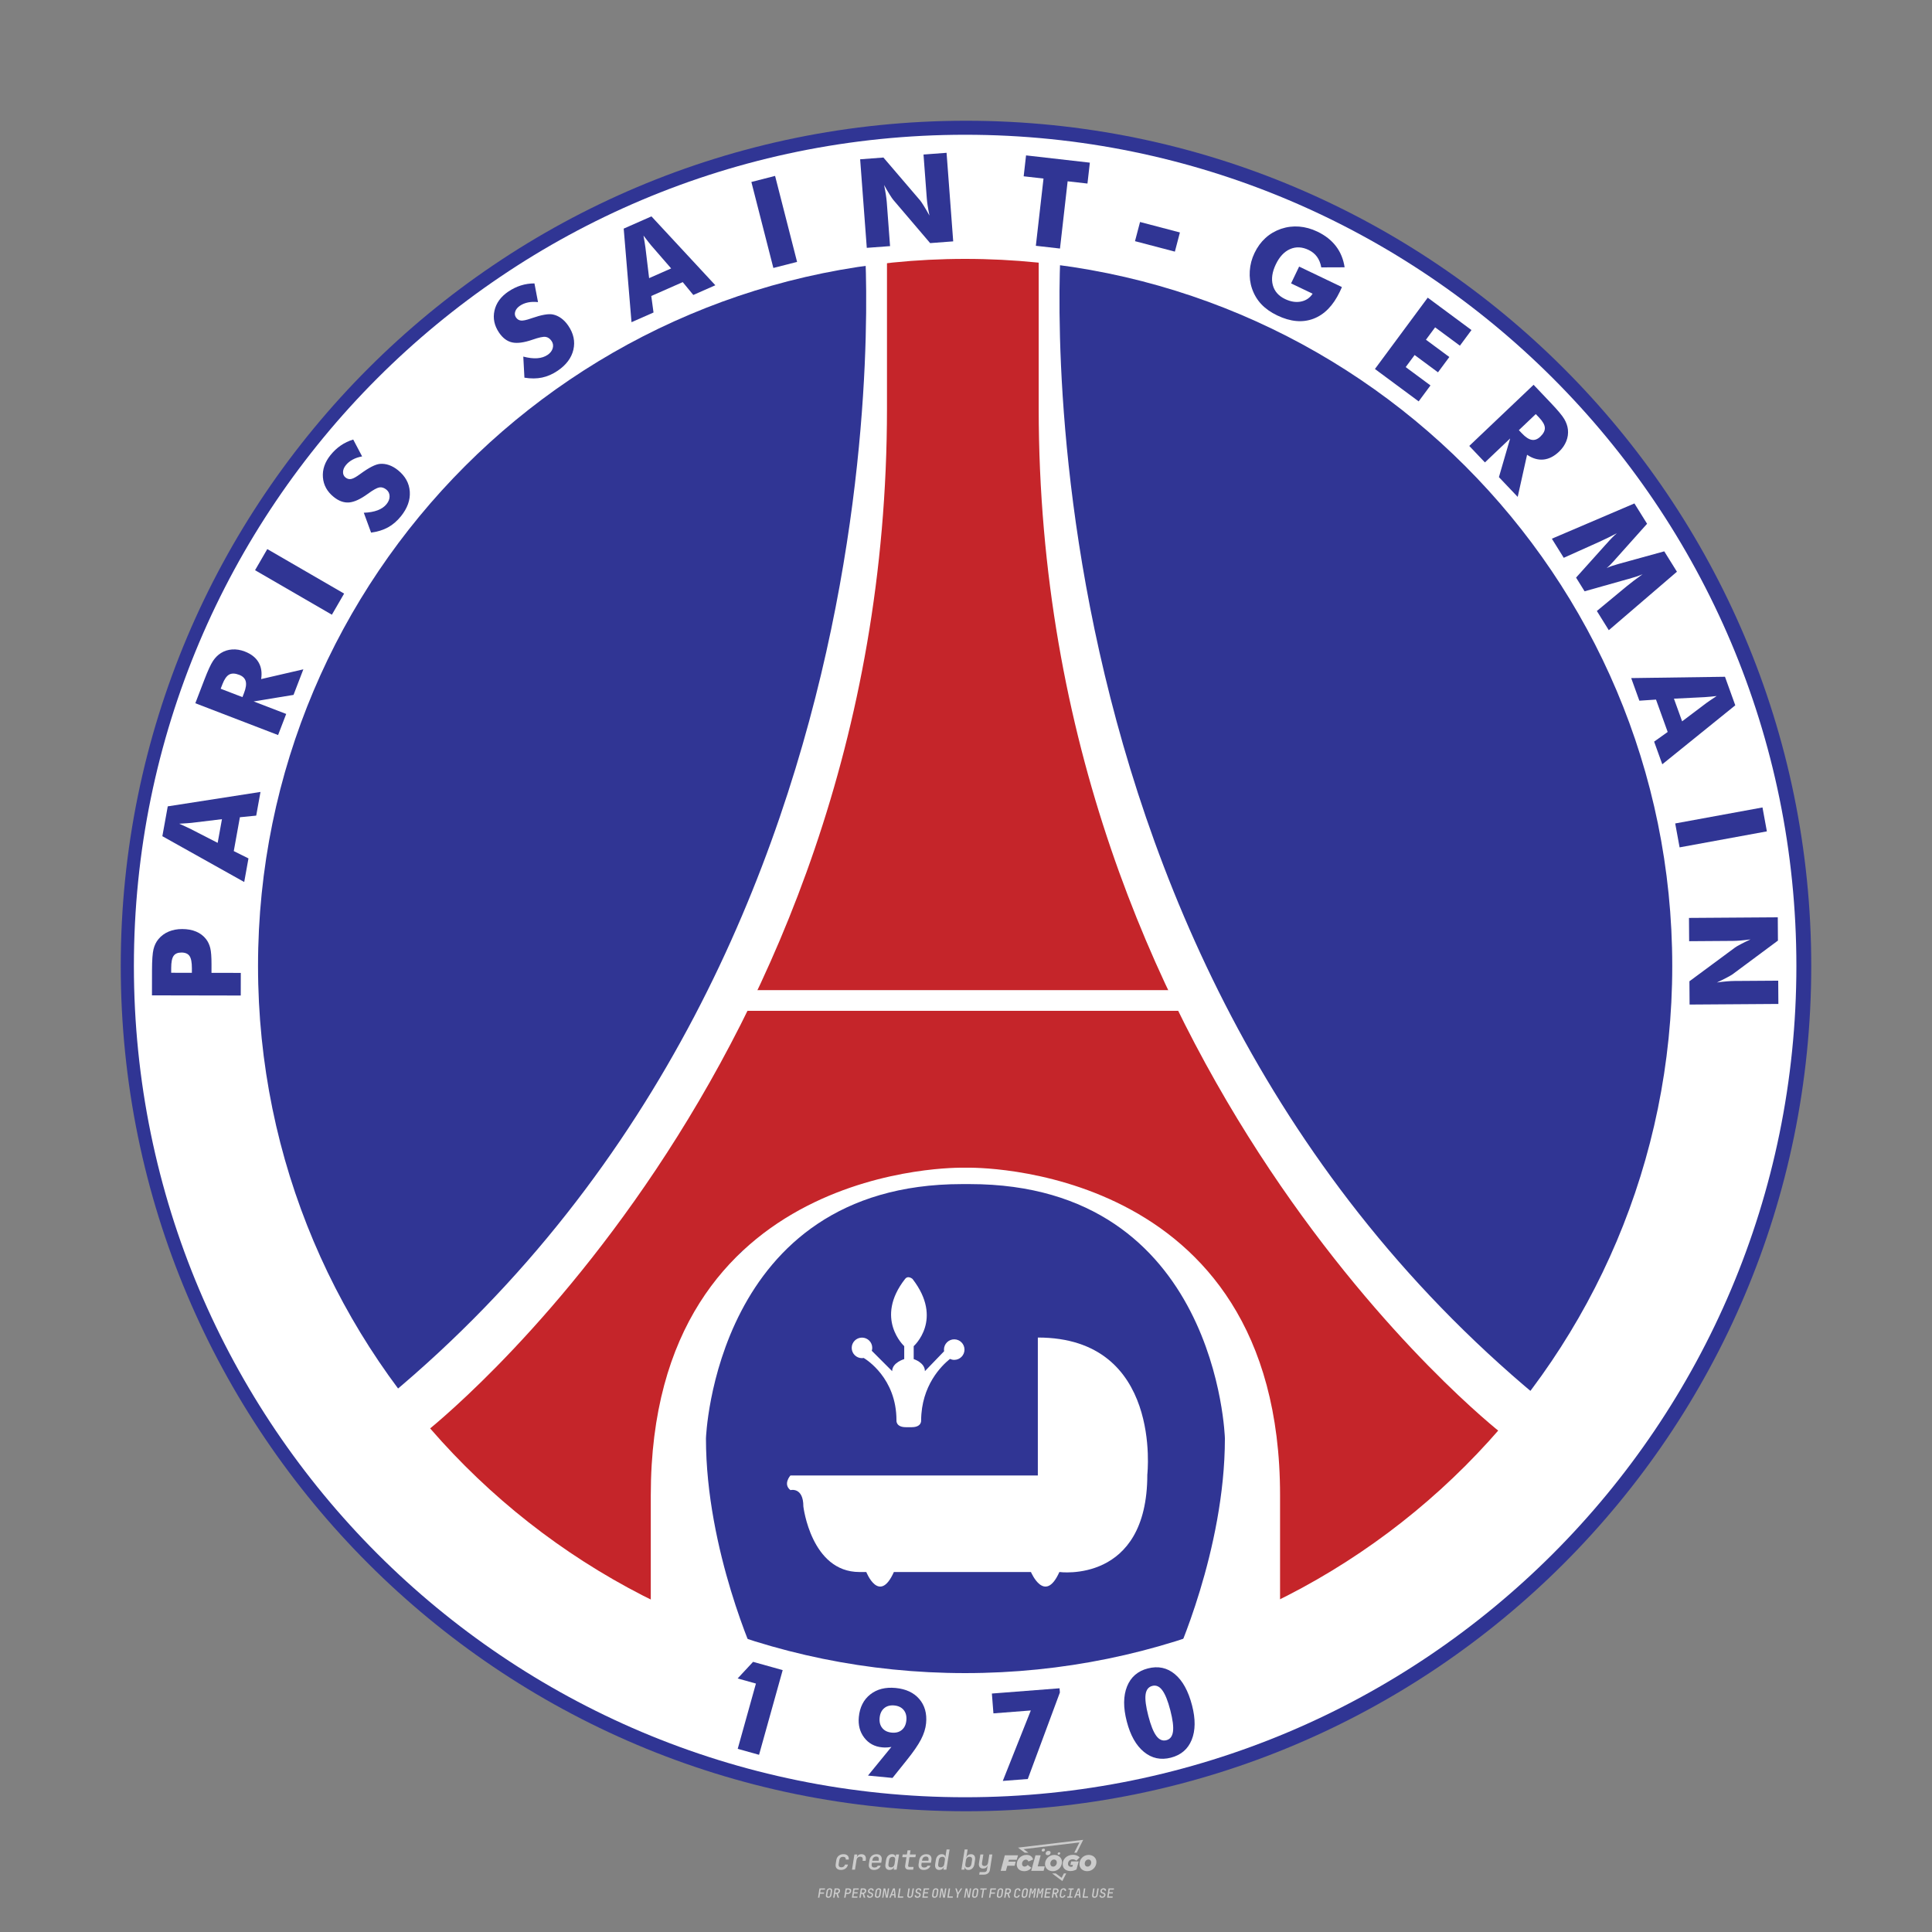 <?xml version="1.0" encoding="UTF-8"?>
<svg data-name="图层_1" xmlns="http://www.w3.org/2000/svg" version="1.1" viewBox="0 0 800 800">
  <rect x="0" y="0" width="800" height="800" fill="#808080" stroke="none"/>
  <!-- Created by @FCLOGO 2025-1-9 GMT+8 10:42:11 . https://fclogo.top/ -->
<!-- FOR PERSONAL USE ONLY NOT FOR COMMERCIAL USE -->
  <path d="M348.219,774.301c-.786,0-1.375-.217-1.768-.652-.393-.435-.528-1.03-.406-1.786l.252-1.648c.122-.755.45-1.35.984-1.785.534-.435,1.194-.652,1.98-.652.755,0,1.329.199,1.722.595.393.397.551.938.475,1.625h-1.236c.03-.359-.055-.637-.257-.836-.202-.198-.498-.297-.887-.297-.42,0-.763.117-1.03.349-.267.233-.435.563-.503.99l-.263,1.659c-.069.435-.006.769.189,1.002.195.233.502.349.921.349.389,0,.715-.099.979-.297.263-.198.436-.48.521-.847h1.236c-.137.687-.467,1.231-.99,1.631-.523.401-1.162.6-1.917.6ZM352.797,774.187l.996-6.294h1.19l-.195,1.19c.336-.87.973-1.304,1.911-1.304.671,0,1.169.208,1.493.624.324.416.429.986.315,1.71l-.069.423h-1.27l.057-.32c.069-.45.011-.795-.171-1.036-.183-.24-.477-.361-.881-.361-.405,0-.74.122-1.007.366-.267.245-.435.588-.503,1.03l-.63,3.971h-1.236ZM361.906,774.301c-.77,0-1.346-.223-1.728-.669s-.515-1.036-.401-1.768l.252-1.648c.084-.488.257-.915.521-1.282s.601-.651,1.013-.852c.412-.202.873-.304,1.385-.304.77,0,1.349.224,1.734.669.385.446.517,1.036.395,1.768l-.172,1.121h-3.845l-.092.526c-.153.954.217,1.431,1.11,1.431.717,0,1.175-.248,1.373-.744h1.225c-.168.534-.503.96-1.007,1.276-.504.317-1.091.475-1.763.475ZM361.231,770.216l-.046.286,2.655-.012.046-.286c.069-.466.013-.822-.166-1.07-.179-.248-.486-.372-.921-.372-.443,0-.795.126-1.059.378-.263.252-.433.611-.509,1.076ZM368.326,774.301c-.633,0-1.103-.212-1.408-.635s-.397-1.001-.274-1.734l.274-1.774c.115-.733.393-1.312.836-1.74.442-.427.98-.641,1.613-.641.465,0,.83.119,1.093.354.263.236.391.557.383.962h.023l.172-1.202h1.236l-.996,6.294h-1.225l.195-1.201h-.023c-.122.412-.351.734-.687.967s-.74.349-1.213.349ZM368.932,773.226c.389,0,.715-.119.978-.355.263-.236.429-.572.498-1.007l.252-1.648c.069-.427.01-.761-.177-1.002-.187-.24-.475-.36-.864-.36-.397,0-.725.118-.984.354-.26.236-.423.572-.492,1.007l-.252,1.648c-.069.443-.013.78.166,1.013.179.233.471.349.876.349ZM376.348,774.187c-.572,0-.994-.157-1.264-.469-.271-.312-.361-.751-.269-1.316l.538-3.387h-1.739l.171-1.122h1.74l.275-1.716h1.236l-.275,1.716h2.472l-.183,1.122h-2.461l-.538,3.387c-.076.442.099.664.526.664h1.717l-.172,1.121h-1.774ZM382.504,774.301c-.77,0-1.346-.223-1.728-.669s-.515-1.036-.401-1.768l.252-1.648c.084-.488.257-.915.521-1.282s.601-.651,1.013-.852c.412-.202.873-.304,1.385-.304.77,0,1.349.224,1.734.669.385.446.517,1.036.395,1.768l-.172,1.121h-3.845l-.092.526c-.153.954.217,1.431,1.11,1.431.717,0,1.175-.248,1.373-.744h1.225c-.168.534-.503.96-1.007,1.276-.504.317-1.091.475-1.763.475ZM381.829,770.216l-.046.286,2.655-.012.046-.286c.069-.466.013-.822-.166-1.07-.179-.248-.486-.372-.921-.372-.443,0-.795.126-1.059.378-.263.252-.433.611-.509,1.076ZM388.924,774.301c-.633,0-1.101-.212-1.402-.635-.301-.423-.395-1.001-.28-1.734l.274-1.774c.115-.733.393-1.312.836-1.74.442-.427.98-.641,1.613-.641.465,0,.83.119,1.093.354.263.236.391.557.383.962h.023l.206-1.465.298-1.796h1.236l-1.327,8.354h-1.225l.195-1.201h-.023c-.122.412-.351.734-.687.967s-.74.349-1.213.349ZM389.531,773.226c.389,0,.715-.119.978-.355.263-.236.429-.572.498-1.007l.252-1.648c.076-.427.019-.761-.172-1.002-.191-.24-.48-.36-.87-.36-.397,0-.725.118-.984.354-.26.236-.423.572-.492,1.007l-.252,1.648c-.076.443-.023.78.16,1.013s.477.349.881.349ZM401.017,774.301c-.473,0-.839-.116-1.099-.349-.26-.233-.385-.555-.378-.967h-.011l-.195,1.201h-1.224l1.327-8.354h1.236l-.286,1.796-.274,1.465h.046c.122-.412.353-.735.692-.967.34-.232.742-.349,1.208-.349.633,0,1.1.214,1.402.641.301.428.395,1.007.281,1.74l-.275,1.774c-.115.733-.395,1.31-.841,1.734-.446.423-.982.635-1.608.635ZM400.766,773.226c.397,0,.723-.116.979-.349.256-.233.422-.571.498-1.013l.252-1.648c.069-.435.011-.77-.171-1.007-.183-.236-.473-.354-.87-.354-.389,0-.715.12-.979.36s-.429.574-.498,1.002l-.252,1.648c-.069.435-.011.771.172,1.007.183.236.473.355.87.355ZM405.469,776.247l.172-1.064h1.934c.641,0,1.007-.302,1.099-.905l.103-.675.206-1.19h-.035c-.122.42-.347.744-.675.973-.328.229-.729.343-1.201.343-.626,0-1.093-.201-1.402-.601s-.41-.944-.303-1.631l.584-3.605h1.236l-.561,3.479c-.061.412,0,.732.183.961s.465.343.847.343c.389,0,.717-.122.984-.366.267-.244.431-.584.492-1.018l.538-3.399h1.236l-1.007,6.409c-.099.603-.37,1.078-.812,1.425-.443.347-1.0.521-1.671.521h-1.946ZM417.787,770.085h3.221l.537-1.855h-5.466l-1.708,6.442h2.147l.586-2.099h3.026l.439-1.708h-3.026l.244-.781ZM424.229,772.916c-.586,0-1.025-.39-1.025-1.123,0-.878.634-1.757,1.611-1.757.488,0,.878.244,1.025.781l1.952-.83c-.293-1.171-1.269-1.903-2.635-1.903-2.782,0-4.148,2.147-4.148,3.904s1.269,2.83,3.075,2.83c1.367,0,2.342-.586,2.977-1.415l-1.513-1.171c-.39.439-.83.683-1.318.683ZM430.915,768.231h-2.147l-1.757,6.442h5.124l.488-1.855h-2.928l1.22-4.587ZM439.748,771.013c0-1.659-1.318-2.928-3.221-2.928-2.196,0-3.807,1.806-3.807,3.807,0,1.659,1.318,2.928,3.221,2.928,2.196,0,3.807-1.806,3.807-3.807ZM434.917,771.696c0-.83.586-1.708,1.513-1.708.781,0,1.171.537,1.171,1.22,0,.83-.586,1.708-1.513,1.708-.781,0-1.171-.537-1.171-1.22ZM443.213,772.233h1.074l-.195.683c-.146.049-.342.098-.586.098-.683,0-1.269-.39-1.269-1.22,0-1.025.732-1.903,1.952-1.903.586,0,1.123.244,1.513.586l1.367-1.367c-.439-.537-1.513-1.074-2.733-1.074-2.587,0-4.295,1.757-4.295,3.855,0,2.05,1.611,2.879,3.221,2.879.927,0,1.855-.293,2.489-.683l.927-3.319h-3.123l-.342,1.464ZM450.777,768.084c-2.196,0-3.807,1.806-3.807,3.807,0,1.659,1.318,2.928,3.221,2.928,2.196,0,3.807-1.806,3.807-3.807,0-1.659-1.318-2.928-3.221-2.928ZM450.338,772.916c-.781,0-1.171-.537-1.171-1.22,0-.83.586-1.708,1.513-1.708.781,0,1.171.537,1.171,1.22,0,.83-.586,1.708-1.513,1.708ZM437.942,767.499c-.049.293.098.488.439.488s.537-.195.634-.488c.049-.244-.098-.488-.439-.488s-.586.244-.634.488ZM432.135,765.498c-.439,0-.732.244-.781.586s.098.586.537.586.732-.244.781-.586c.098-.342-.098-.586-.537-.586ZM433.013,767.303c-.098.537.146.878.83.878.634,0,1.074-.39,1.171-.878s-.146-.878-.83-.878c-.683,0-1.074.39-1.171.878ZM439.602,777.552l-2.44-1.806h-1.513l4.246,3.172,1.611-3.172h-.976l-.927,1.806ZM425.839,767.157l-2.001-1.464,23.132-2.782-2.147,4.246h1.025l2.684-5.319-26.988,3.221,2.782,2.099h1.513ZM338.719,785.785l.609-3.832h2.32l-.084.519h-1.764l-.184,1.145h1.627l-.084.525h-1.617l-.257,1.643h-.567ZM342.97,785.838c-.357,0-.623-.101-.798-.302-.175-.201-.234-.473-.178-.816l.268-1.701c.056-.343.203-.615.441-.816.238-.201.535-.302.892-.302s.623.1.798.299c.175.199.236.471.184.814l-.268,1.706c-.056.343-.204.615-.444.816-.24.201-.538.302-.895.302ZM343.049,785.334c.193,0,.348-.052.467-.158.119-.105.194-.257.226-.457l.268-1.701c.032-.199.005-.352-.079-.457-.084-.105-.222-.158-.415-.158s-.347.052-.465.158c-.117.105-.192.257-.223.457l-.268,1.701c-.032.2-.005.352.079.457s.22.158.409.158ZM344.996,785.785l.609-3.832h1.202c.238,0,.439.046.604.139.165.093.283.223.357.391s.091.366.052.593c-.038.259-.14.484-.304.675-.165.191-.366.321-.604.391l.535,1.643h-.619l-.478-1.575h-.541l-.247,1.575h-.567ZM345.888,783.707h.635c.189,0,.349-.056.48-.168.131-.112.211-.262.239-.451.032-.193,0-.345-.094-.459-.095-.114-.236-.171-.425-.171h-.635l-.2,1.249ZM349.545,785.785l.609-3.832h1.254c.371,0,.651.105.84.315.189.21.255.49.199.84-.038.234-.122.438-.249.611s-.29.307-.488.402c-.198.095-.419.142-.664.142h-.693l-.241,1.522h-.567ZM350.432,783.754h.693c.192,0,.357-.059.493-.176.136-.117.22-.274.252-.47s-.002-.352-.1-.47-.245-.176-.441-.176h-.688l-.21,1.291ZM352.747,785.785l.609-3.832h2.252l-.079.504h-1.695l-.173,1.087h1.512l-.079.499h-1.512l-.194,1.239h1.69l-.079.504h-2.252ZM355.843,785.785l.609-3.832h1.202c.238,0,.439.046.604.139.165.093.283.223.357.391s.091.366.052.593c-.038.259-.14.484-.304.675-.165.191-.366.321-.604.391l.535,1.643h-.619l-.478-1.575h-.541l-.247,1.575h-.567ZM356.736,783.707h.635c.189,0,.349-.056.48-.168.131-.112.211-.262.239-.451.032-.193,0-.345-.094-.459-.095-.114-.236-.171-.425-.171h-.635l-.2,1.249ZM360.132,785.838c-.385,0-.674-.095-.866-.286-.192-.191-.264-.451-.215-.779h.567c-.028.175.011.312.116.412.105.1.266.149.483.149.203,0,.37-.049.501-.147.131-.098.211-.233.239-.404.021-.15.001-.279-.06-.386-.061-.107-.158-.181-.291-.223l-.457-.136c-.266-.08-.462-.217-.588-.409-.126-.192-.17-.42-.131-.682.035-.21.112-.394.231-.551s.273-.28.462-.367.402-.131.64-.131c.35,0,.616.095.798.286.182.191.248.444.2.759h-.567c.028-.168-.003-.3-.092-.396-.089-.096-.23-.144-.422-.144-.189,0-.343.045-.462.134-.119.089-.189.214-.21.375-.025.151-.007.279.052.386s.158.181.294.223l.467.147c.262.081.456.217.58.409.124.193.165.422.123.688-.035.217-.116.406-.241.567-.126.161-.288.286-.485.375-.198.089-.419.134-.664.134ZM363.265,785.838c-.357,0-.623-.101-.798-.302-.175-.201-.234-.473-.178-.816l.268-1.701c.056-.343.203-.615.441-.816.238-.201.535-.302.892-.302s.623.1.798.299c.175.199.236.471.184.814l-.268,1.706c-.056.343-.204.615-.444.816-.24.201-.538.302-.895.302ZM363.344,785.334c.193,0,.348-.052.467-.158.119-.105.194-.257.226-.457l.268-1.701c.032-.199.005-.352-.079-.457-.084-.105-.222-.158-.415-.158s-.347.052-.465.158c-.117.105-.192.257-.223.457l-.268,1.701c-.032.2-.005.352.079.457s.22.158.409.158ZM365.275,785.785l.609-3.832h.709l.619,3.186c.007-.098.017-.217.029-.357.012-.14.027-.285.045-.435.018-.151.037-.289.058-.415l.315-1.979h.525l-.609,3.832h-.709l-.614-3.186c-.007.095-.017.209-.029.344s-.027.276-.045.423c-.018.147-.037.283-.058.409l-.315,2.01h-.53ZM368.225,785.785l1.585-3.832h.745l.373,3.832h-.562l-.073-.971h-1.087l-.388.971h-.593ZM369.385,784.342h.871l-.089-1.102c-.018-.196-.03-.365-.037-.509-.007-.143-.011-.243-.011-.299-.018.056-.052.156-.102.299s-.115.311-.192.504l-.441,1.107ZM371.721,785.785l.609-3.832h.567l-.525,3.312h1.674l-.079.52h-2.247ZM376.678,785.838c-.367,0-.634-.101-.8-.302-.166-.201-.221-.475-.165-.821l.436-2.761h.567l-.436,2.755c-.032.196-.008.35.071.462.079.112.214.168.407.168.193,0,.347-.056.465-.168.117-.112.192-.266.223-.462l.435-2.755h.567l-.436,2.761c-.056.35-.2.625-.433.824-.233.199-.533.299-.9.299ZM379.844,785.838c-.385,0-.674-.095-.866-.286-.192-.191-.264-.451-.215-.779h.567c-.028.175.011.312.116.412.105.1.266.149.483.149.203,0,.37-.049.501-.147.131-.098.211-.233.239-.404.021-.15.001-.279-.06-.386-.061-.107-.158-.181-.291-.223l-.457-.136c-.266-.08-.462-.217-.588-.409-.126-.192-.17-.42-.131-.682.035-.21.112-.394.231-.551s.273-.28.462-.367.402-.131.64-.131c.35,0,.616.095.798.286.182.191.248.444.2.759h-.567c.028-.168-.003-.3-.092-.396-.089-.096-.23-.144-.422-.144-.189,0-.343.045-.462.134-.119.089-.189.214-.21.375-.025.151-.007.279.052.386s.158.181.294.223l.467.147c.262.081.456.217.58.409.124.193.165.422.123.688-.035.217-.116.406-.241.567-.126.161-.288.286-.485.375-.198.089-.419.134-.664.134ZM381.906,785.785l.609-3.832h2.252l-.079.504h-1.695l-.173,1.087h1.512l-.079.499h-1.512l-.194,1.239h1.69l-.079.504h-2.252ZM386.943,785.838c-.357,0-.623-.101-.798-.302-.175-.201-.234-.473-.178-.816l.268-1.701c.056-.343.203-.615.441-.816.238-.201.535-.302.892-.302s.623.1.798.299c.175.199.236.471.184.814l-.268,1.706c-.056.343-.204.615-.444.816-.24.201-.538.302-.895.302ZM387.021,785.334c.193,0,.348-.052.467-.158.119-.105.194-.257.226-.457l.268-1.701c.032-.199.005-.352-.079-.457-.084-.105-.222-.158-.415-.158s-.347.052-.465.158c-.117.105-.192.257-.223.457l-.268,1.701c-.032.2-.005.352.079.457s.22.158.409.158ZM388.953,785.785l.609-3.832h.709l.619,3.186c.007-.098.017-.217.029-.357.012-.14.027-.285.045-.435.018-.151.037-.289.058-.415l.315-1.979h.525l-.609,3.832h-.709l-.614-3.186c-.007.095-.017.209-.029.344s-.027.276-.045.423c-.018.147-.037.283-.058.409l-.315,2.01h-.53ZM392.249,785.785l.609-3.832h.567l-.525,3.312h1.674l-.079.52h-2.247ZM396.117,785.785l.22-1.412-.751-2.42h.577l.446,1.449c.028.095.05.184.066.268.016.084.025.147.029.189.018-.042.046-.105.087-.189.04-.084.088-.173.144-.268l.898-1.449h.598l-1.528,2.42-.22,1.412h-.567ZM399.217,785.785l.609-3.832h.709l.619,3.186c.007-.098.017-.217.029-.357.012-.14.027-.285.044-.435.018-.151.037-.289.058-.415l.315-1.979h.525l-.609,3.832h-.709l-.614-3.186c-.007.095-.017.209-.029.344s-.027.276-.045.423c-.018.147-.037.283-.058.409l-.315,2.01h-.53ZM403.505,785.838c-.357,0-.623-.101-.798-.302-.175-.201-.234-.473-.178-.816l.268-1.701c.056-.343.203-.615.441-.816.238-.201.535-.302.892-.302.357,0,.623.1.798.299.175.199.236.471.184.814l-.268,1.706c-.056.343-.204.615-.444.816-.239.201-.538.302-.895.302ZM403.584,785.334c.193,0,.348-.052.467-.158.119-.105.194-.257.226-.457l.268-1.701c.032-.199.005-.352-.079-.457-.084-.105-.222-.158-.415-.158-.193,0-.347.052-.465.158-.117.105-.191.257-.223.457l-.268,1.701c-.032.2-.005.352.079.457.084.105.22.158.409.158ZM406.381,785.785l.525-3.312h-1.023l.084-.519h2.619l-.084.519h-1.029l-.525,3.312h-.567ZM409.518,785.785l.609-3.832h2.32l-.084.519h-1.764l-.184,1.145h1.627l-.084.525h-1.617l-.257,1.643h-.567ZM413.769,785.838c-.357,0-.623-.101-.798-.302-.175-.201-.234-.473-.178-.816l.268-1.701c.056-.343.203-.615.441-.816.238-.201.535-.302.892-.302.357,0,.623.1.798.299.175.199.236.471.184.814l-.268,1.706c-.056.343-.204.615-.444.816-.239.201-.538.302-.895.302ZM413.848,785.334c.193,0,.348-.052.467-.158.119-.105.194-.257.226-.457l.268-1.701c.032-.199.005-.352-.079-.457-.084-.105-.222-.158-.415-.158-.193,0-.347.052-.465.158-.117.105-.191.257-.223.457l-.268,1.701c-.032.2-.005.352.079.457.084.105.22.158.409.158ZM415.795,785.785l.609-3.832h1.202c.238,0,.439.046.604.139.164.093.283.223.357.391s.091.366.053.593c-.039.259-.14.484-.304.675-.165.191-.366.321-.604.391l.535,1.643h-.619l-.478-1.575h-.541l-.247,1.575h-.567ZM416.688,783.707h.635c.189,0,.349-.056.48-.168.131-.112.211-.262.239-.451.032-.193,0-.345-.095-.459-.094-.114-.236-.171-.425-.171h-.635l-.199,1.249ZM420.905,785.838c-.36,0-.631-.101-.811-.302-.18-.201-.242-.473-.186-.816l.268-1.701c.056-.346.206-.619.449-.819s.545-.299.906-.299c.357,0,.625.101.806.302.18.201.242.473.186.816h-.567c.031-.199.003-.352-.087-.457-.089-.105-.228-.158-.417-.158-.193,0-.351.052-.475.158-.124.105-.202.255-.234.451l-.268,1.706c-.032.2-.003.352.087.457.089.105.23.158.423.158s.35-.052.472-.158.199-.257.231-.457h.567c-.035.228-.115.425-.239.593s-.281.298-.47.388c-.189.091-.402.136-.64.136ZM424.034,785.838c-.357,0-.623-.101-.798-.302-.175-.201-.234-.473-.178-.816l.268-1.701c.056-.343.203-.615.441-.816.238-.201.535-.302.892-.302.357,0,.623.1.798.299.175.199.236.471.184.814l-.268,1.706c-.056.343-.204.615-.444.816-.239.201-.538.302-.895.302ZM424.112,785.334c.193,0,.348-.052.467-.158.119-.105.194-.257.226-.457l.268-1.701c.032-.199.005-.352-.079-.457-.084-.105-.222-.158-.415-.158-.193,0-.347.052-.465.158-.117.105-.191.257-.223.457l-.268,1.701c-.032.2-.005.352.079.457.084.105.22.158.409.158ZM425.965,785.785l.609-3.832h.687l.184,1.228c.021.119.037.23.047.333.011.103.019.183.026.239.018-.056.047-.136.089-.241.042-.105.091-.217.147-.336l.567-1.223h.709l-.609,3.832h-.535l.204-1.291c.025-.168.058-.352.1-.554.042-.201.087-.404.136-.609s.096-.4.142-.585c.045-.185.087-.348.126-.488l-.855,1.863h-.551l-.283-1.863c-.004.136-.011.295-.021.475s-.024.372-.039.575c-.016.203-.035.407-.058.611-.023.205-.048.396-.076.575l-.205,1.291h-.54ZM429.115,785.785l.609-3.832h.687l.184,1.228c.021.119.037.23.047.333.011.103.019.183.026.239.018-.056.047-.136.089-.241.042-.105.091-.217.147-.336l.567-1.223h.709l-.609,3.832h-.535l.204-1.291c.025-.168.058-.352.1-.554.042-.201.087-.404.136-.609s.096-.4.142-.585c.045-.185.087-.348.126-.488l-.855,1.863h-.551l-.283-1.863c-.004.136-.011.295-.021.475s-.024.372-.039.575c-.016.203-.035.407-.058.611-.023.205-.048.396-.076.575l-.205,1.291h-.54ZM432.411,785.785l.609-3.832h2.252l-.079.504h-1.696l-.173,1.087h1.512l-.079.499h-1.512l-.194,1.239h1.69l-.079.504h-2.252ZM435.507,785.785l.609-3.832h1.202c.238,0,.439.046.604.139.164.093.283.223.357.391s.091.366.053.593c-.039.259-.14.484-.304.675-.165.191-.366.321-.604.391l.535,1.643h-.619l-.478-1.575h-.541l-.247,1.575h-.567ZM436.4,783.707h.635c.189,0,.349-.056.48-.168.131-.112.211-.262.239-.451.032-.193,0-.345-.095-.459-.094-.114-.236-.171-.425-.171h-.635l-.199,1.249ZM439.801,785.838c-.36,0-.631-.101-.811-.302-.18-.201-.242-.473-.186-.816l.268-1.701c.056-.346.206-.619.449-.819s.545-.299.906-.299c.357,0,.625.101.806.302.18.201.242.473.186.816h-.567c.031-.199.003-.352-.087-.457-.089-.105-.228-.158-.417-.158-.193,0-.351.052-.475.158-.124.105-.202.255-.234.451l-.268,1.706c-.032.2-.003.352.087.457.089.105.23.158.423.158s.35-.052.472-.158.199-.257.231-.457h.567c-.035.228-.115.425-.239.593s-.281.298-.47.388c-.189.091-.402.136-.64.136ZM441.879,785.785l.079-.504h.777l.446-2.824h-.777l.084-.504h2.126l-.084.504h-.777l-.446,2.824h.777l-.079.504h-2.126ZM444.74,785.785l1.585-3.832h.745l.373,3.832h-.562l-.073-.971h-1.087l-.388.971h-.593ZM445.9,784.342h.871l-.089-1.102c-.017-.196-.03-.365-.037-.509-.007-.143-.01-.243-.01-.299-.018.056-.052.156-.102.299s-.115.311-.192.504l-.441,1.107ZM448.235,785.785l.609-3.832h.567l-.525,3.312h1.674l-.079.52h-2.247ZM453.193,785.838c-.368,0-.634-.101-.8-.302-.166-.201-.221-.475-.165-.821l.436-2.761h.567l-.436,2.755c-.032.196-.008.35.071.462.079.112.214.168.407.168s.347-.056.465-.168c.117-.112.192-.266.223-.462l.436-2.755h.567l-.436,2.761c-.056.35-.2.625-.433.824-.233.199-.533.299-.9.299ZM456.358,785.838c-.385,0-.674-.095-.866-.286-.193-.191-.264-.451-.215-.779h.567c-.028.175.011.312.115.412.105.1.266.149.483.149.203,0,.37-.049.501-.147s.211-.233.239-.404c.021-.15.001-.279-.06-.386s-.158-.181-.291-.223l-.457-.136c-.266-.08-.462-.217-.588-.409-.126-.192-.17-.42-.131-.682.035-.21.112-.394.231-.551s.273-.28.462-.367c.189-.087.402-.131.64-.131.35,0,.616.095.798.286.182.191.248.444.199.759h-.567c.028-.168-.003-.3-.092-.396-.089-.096-.23-.144-.423-.144-.189,0-.343.045-.462.134-.119.089-.189.214-.21.375-.025.151-.007.279.052.386s.158.181.294.223l.467.147c.262.081.456.217.58.409.124.193.165.422.124.688-.035.217-.116.406-.241.567-.126.161-.288.286-.485.375-.198.089-.419.134-.664.134ZM458.421,785.785l.609-3.832h2.252l-.079.504h-1.696l-.173,1.087h1.512l-.079.499h-1.512l-.194,1.239h1.69l-.079.504h-2.252Z" style="fill: #ccc;"/>
  <g>
    <path id="path16" d="M400.002,750c193.297,0,349.998-156.704,349.998-349.999S593.299,50,400.002,50c-193.298,0-350.002,156.704-350.002,350.001s156.704,349.999,350.002,349.999" style="fill: #303594; fill-rule: evenodd;"/>
    <g id="g4311">
      <path id="path18" d="M357.953,99.207s25.034,315.074-219.122,496.405l69.962,48.541,189.897-370.572,189.897,370.572,69.968-48.541c-244.153-181.331-219.122-496.405-219.122-496.405l-40.742.783-40.736-.783Z" style="fill: #fff; fill-rule: evenodd;"/>
      <path id="path22" d="M421.537,488.524l16.418,4.284,23.561,7.14,29.27,18.56,27.841,53.544v119.222l114.223-75.674-11.419-22.369s-191.33-149.088-191.33-424.178v-74.603h-62.821v74.603c0,275.089-191.328,424.177-191.328,424.177l-11.422,22.369,114.224,75.674v-119.222l27.844-53.544,29.271-18.56,23.557-7.14,16.419-4.284h45.692" style="fill: #c5252a; fill-rule: evenodd;"/>
      <path id="path24" d="M300.172,418.562h197.038v-8.568h-197.038v8.568Z" style="fill: #fff;"/>
      <path id="path26" d="M398.334,490.308c-102.447,0-106.014,105.302-106.014,105.302,0,46.404,20.703,91.38,20.703,91.38l-43.547.713v-68.535c0-138.498,129.215-135.642,129.215-135.642h2.141s129.215-2.856,129.215,135.642v68.535l-43.545-.713s20.702-44.976,20.702-91.38c0,0-2.855-105.302-105.659-105.302h-3.211" style="fill: #fff; fill-rule: evenodd;"/>
    </g>
    <path id="path28" d="M399.645,692.799c80.856,0,154.06-32.775,207.041-85.758,52.985-52.984,85.757-126.187,85.757-207.041s-32.773-154.059-85.757-207.04c-52.981-52.984-126.185-85.76-207.041-85.76s-154.061,32.776-207.044,85.76c-52.983,52.98-85.758,126.184-85.758,207.04s32.776,154.057,85.758,207.041c52.983,52.983,126.188,85.758,207.044,85.758h0ZM399.645,744.201c-95.045,0-181.097-38.529-243.386-100.817-62.288-62.288-100.818-148.338-100.818-243.382s38.53-181.095,100.818-243.381c62.289-62.289,148.341-100.82,243.386-100.82s181.096,38.531,243.383,100.82c62.29,62.286,100.817,148.338,100.817,243.381s-38.527,181.094-100.817,243.382c-62.286,62.288-148.339,100.817-243.383,100.817" style="fill: #fff;"/>
    <g id="g4273">
      <g id="g4252">
        <path id="path30" d="M70.884,402.802l.006-2.011c.003-2.374.329-4.032.978-4.968.652-.935,1.738-1.403,3.264-1.4,1.58.003,2.695.482,3.349,1.438.655.956.979,2.638.976,5.047l-.004,1.909-8.568-.015ZM87.572,402.833l.003-1.809.004-1.705c.006-3.1-.165-5.351-.516-6.76-.348-1.406-.922-2.632-1.724-3.673-1.069-1.375-2.437-2.415-4.1-3.122-1.665-.707-3.593-1.063-5.785-1.066-2.059-.004-3.93.348-5.615,1.055-1.682.711-3.085,1.744-4.208,3.096-.973,1.155-1.665,2.562-2.07,4.218-.403,1.657-.608,4.539-.617,8.64l-.019,10.45,36.766.067.018-9.37-12.137-.022" style="fill: #303594; fill-rule: evenodd;"/>
        <path id="path32" d="M78.854,343.222c-.703-.348-1.438-.696-2.212-1.048-.767-.355-1.578-.718-2.432-1.093,1.327-.082,2.413-.15,3.255-.202.845-.052,1.458-.105,1.84-.153l12.604-1.526-1.774,9.81-11.282-5.788ZM102.886,355.45l-6.085-3.034,2.533-14.012,6.757-.673,1.772-9.807-38.4,5.971-2.235,12.355,33.895,18.973,1.763-9.773" style="fill: #303594; fill-rule: evenodd;"/>
        <path id="path34" d="M91.378,285.194l.727-1.886c.792-2.054,1.718-3.379,2.777-3.974,1.063-.591,2.45-.557,4.167.101,1.469.565,2.365,1.448,2.691,2.645.327,1.201.102,2.814-.677,4.838l-.669,1.744-9.015-3.468ZM118.506,295.63l-13.474-5.182,16.51-2.705,4.069-10.589-17.474,4.041c.419-2.716.05-5.044-1.105-6.989-1.153-1.946-3.053-3.424-5.698-4.441-1.741-.67-3.464-.95-5.17-.842-1.7.112-3.256.602-4.662,1.478-1.248.778-2.334,1.852-3.266,3.229-.928,1.373-2.132,3.977-3.606,7.809l-3.75,9.758,34.266,13.174,3.361-8.74" style="fill: #303594; fill-rule: evenodd;"/>
        <path id="path36" d="M137.426,254.54l-31.814-18.431,5.067-8.748,31.814,18.435-5.067,8.744" style="fill: #303594; fill-rule: evenodd;"/>
        <path id="path38" d="M150.649,212.32c2.264-.09,4.18-.43,5.746-1.033,1.565-.595,2.799-1.456,3.7-2.578.839-1.04,1.247-2.125,1.225-3.248-.022-1.123-.468-2.032-1.33-2.728-.955-.767-1.925-1.07-2.907-.909-.984.165-2.574,1.051-4.771,2.653-3.009,2.196-5.586,3.386-7.732,3.573-2.146.183-4.271-.573-6.384-2.271-2.733-2.2-4.228-4.909-4.482-8.13-.25-3.218.797-6.286,3.145-9.208,1.268-1.575,2.683-2.9,4.245-3.974,1.562-1.074,3.281-1.893,5.161-2.466l3.68,6.986c-1.479.269-2.789.711-3.928,1.332-1.14.617-2.078,1.381-2.81,2.294-.756.939-1.145,1.882-1.165,2.832-.019.947.323,1.71,1.028,2.275.722.576,1.502.782,2.349.617.846-.168,2.058-.831,3.635-1.99.098-.067.225-.161.378-.273,3.417-2.488,6.044-3.816,7.879-3.992,1.248-.112,2.505.052,3.772.49,1.266.442,2.498,1.141,3.695,2.107,3.034,2.443,4.671,5.399,4.909,8.875.238,3.476-.978,6.873-3.651,10.2-1.603,1.99-3.402,3.536-5.395,4.628-1.994,1.089-4.317,1.811-6.979,2.159l-3.014-8.22" style="fill: #303594; fill-rule: evenodd;"/>
        <path id="path40" d="M216.682,147.659c2.186.569,4.116.797,5.785.677,1.669-.12,3.097-.584,4.287-1.392,1.105-.752,1.811-1.669,2.116-2.75.307-1.077.147-2.076-.474-2.993-.688-1.01-1.526-1.583-2.514-1.71-.988-.131-2.764.251-5.329,1.149-3.521,1.22-6.334,1.605-8.44,1.156-2.106-.449-3.923-1.792-5.447-4.033-1.979-2.907-2.618-5.938-1.925-9.092.696-3.154,2.591-5.788,5.688-7.895,1.673-1.137,3.413-1.994,5.218-2.563,1.806-.573,3.692-.861,5.655-.861l1.479,7.749c-1.492-.172-2.873-.127-4.142.131-1.268.262-2.387.722-3.354,1.381-.995.677-1.64,1.467-1.936,2.368-.296.902-.19,1.729.32,2.477.52.763,1.208,1.186,2.064,1.272.859.086,2.211-.191,4.056-.838.114-.037.262-.086.443-.15,3.993-1.384,6.893-1.893,8.701-1.527,1.228.254,2.382.778,3.466,1.568,1.083.789,2.058,1.818,2.921,3.091,2.191,3.218,2.893,6.525,2.109,9.919-.786,3.394-2.942,6.29-6.466,8.692-2.116,1.437-4.287,2.391-6.508,2.855-2.223.464-4.656.479-7.302.045l-.469-8.725" style="fill: #303594; fill-rule: evenodd;"/>
        <path id="path42" d="M267.274,102.595c-.105-.778-.227-1.583-.365-2.417-.142-.834-.289-1.71-.456-2.623.808,1.051,1.47,1.908,1.988,2.578.514.67.9,1.149,1.156,1.44l8.313,9.578-9.122,4.022-1.514-12.579ZM270.608,129.4l-.927-6.84,13.028-5.739,4.378,5.317,9.123-4.022-26.457-28.518-11.489,5.066,3.233,38.751,9.111-4.015" style="fill: #303594; fill-rule: evenodd;"/>
        <path id="path44" d="M320.232,110.957l-9.104-35.605,9.816-2.514,9.107,35.608-9.819,2.511" style="fill: #303594; fill-rule: evenodd;"/>
        <path id="path46" d="M358.918,102.633l-2.749-36.675,9.639-.726,15.259,17.828c.294.363.791,1.104,1.486,2.219s1.47,2.447,2.322,3.996c-.311-1.504-.558-2.847-.739-4.026-.181-1.179-.307-2.226-.374-3.147l-1.356-18.113,9.548-.715,2.749,36.675-9.549.718-15.263-17.903c-.313-.363-.818-1.104-1.514-2.219-.697-1.115-1.462-2.428-2.297-3.944.314,1.523.564,2.87.742,4.052.184,1.179.307,2.226.376,3.147l1.356,18.113-9.636.718" style="fill: #303594; fill-rule: evenodd;"/>
        <path id="path48" d="M428.923,101.779l3.173-27.841-8.213-.935.984-8.658,26.419,3.008-.988,8.654-8.213-.935-3.165,27.845-9.998-1.137" style="fill: #303594; fill-rule: evenodd;"/>
        <path id="path50" d="M469.98,99.864l2.088-7.943,16.508,4.333-2.084,7.943-16.512-4.333" style="fill: #303594; fill-rule: evenodd;"/>
        <path id="path52" d="M534.608,117.348l3.334-6.963,17.713,8.475c-.093.236-.202.49-.326.767-.12.277-.31.677-.561,1.205-2.739,5.717-6.368,9.432-10.888,11.146-4.524,1.714-9.519,1.261-14.985-1.354-2.69-1.287-4.886-2.836-6.593-4.643-1.702-1.811-2.982-3.94-3.835-6.387-.812-2.338-1.13-4.797-.962-7.382.165-2.582.819-5.062,1.953-7.434,1.186-2.477,2.698-4.55,4.538-6.222,1.837-1.673,3.992-2.941,6.465-3.801,2.436-.816,4.924-1.13,7.476-.932,2.548.202,5.07.894,7.562,2.088,3.248,1.553,5.814,3.566,7.7,6.043,1.889,2.473,3.079,5.384,3.577,8.729l-9.661.037c-.318-1.74-.909-3.207-1.777-4.4-.868-1.19-2.024-2.133-3.476-2.829-2.701-1.291-5.264-1.403-7.685-.337s-4.381,3.169-5.882,6.304c-1.519,3.169-1.931,6.031-1.25,8.598.685,2.559,2.38,4.486,5.081,5.777,2.29,1.096,4.475,1.448,6.551,1.044,2.073-.408,3.693-1.493,4.853-3.259l-8.924-4.269" style="fill: #303594; fill-rule: evenodd;"/>
        <path id="path54" d="M569.326,152.796l21.866-29.54,18.113,13.414-4.789,6.469-10.263-7.599-3.798,5.133,9.68,7.161-4.692,6.338-9.676-7.165-3.7,4.999,10.263,7.595-4.89,6.604-18.113-13.41" style="fill: #303594; fill-rule: evenodd;"/>
        <path id="path56" d="M635.938,171.462l1.381,1.452c1.508,1.586,2.297,2.982,2.368,4.191.075,1.208-.554,2.447-1.886,3.715-1.141,1.081-2.324,1.515-3.539,1.302-1.22-.213-2.571-1.096-4.052-2.66l-1.28-1.343,7.008-6.656ZM614.88,191.476l10.439-9.923-4.647,16.018,7.775,8.183,3.88-17.443c2.264,1.53,4.52,2.189,6.772,1.976,2.249-.217,4.404-1.306,6.465-3.263,1.358-1.291,2.353-2.728,2.993-4.314.636-1.583.864-3.199.685-4.849-.165-1.456-.662-2.9-1.5-4.329-.838-1.425-2.664-3.622-5.485-6.589l-7.229-7.607-26.636,25.312,6.488,6.828" style="fill: #303594; fill-rule: evenodd;"/>
        <path id="path58" d="M666.17,260.949l-4.946-7.951,12.347-10.229c.872-.718,1.856-1.493,2.952-2.324,1.1-.834,2.312-1.721,3.637-2.664-1.444.625-3.337,1.261-5.676,1.908-.49.127-.853.225-1.089.292l-17.252,4.86-3.528-5.668,11.977-13.342c.161-.18.412-.453.756-.823,1.601-1.826,2.997-3.236,4.191-4.236-1.231.651-2.462,1.276-3.689,1.882-1.227.606-2.47,1.19-3.715,1.755l-14.622,6.563-4.924-7.906,34.187-14.603,5.242,8.415-13.155,14.723c-.097.097-.247.273-.449.516-1.16,1.332-2.215,2.376-3.165,3.124.587-.288,1.268-.565,2.039-.831.771-.258,1.717-.554,2.836-.875l19.003-5.238,5.253,8.437-28.208,24.215" style="fill: #303594; fill-rule: evenodd;"/>
        <path id="path60" d="M705.774,288.678c.778-.049,1.59-.116,2.428-.195.842-.082,1.721-.172,2.642-.273-1.1.733-2.002,1.336-2.698,1.803-.703.464-1.205.816-1.512,1.051l-10.106,7.625-3.386-9.384,12.632-.629ZM678.824,290.144l6.892-.46,4.838,13.406-5.616,4.003,3.382,9.384,30.221-24.421-4.262-11.82-38.834.546,3.379,9.361" style="fill: #303594; fill-rule: evenodd;"/>
        <path id="path62" d="M693.667,340.974l36.14-6.626,1.818,9.904-36.14,6.626-1.818-9.904" style="fill: #303594; fill-rule: evenodd;"/>
        <path id="path64" d="M699.373,380.091l36.769-.251.064,9.637-18.813,13.974c-.385.271-1.156.714-2.316,1.33-1.16.617-2.541,1.299-4.142,2.046,1.523-.213,2.877-.371,4.067-.469,1.186-.1,2.241-.155,3.162-.161l18.158-.123.067,9.637-36.769.251-.067-9.637,18.891-13.974c.382-.288,1.152-.739,2.316-1.353,1.16-.62,2.522-1.292,4.09-2.018-1.538.209-2.9.362-4.09.465-1.186.099-2.245.152-3.162.158l-18.158.126-.067-9.637" style="fill: #303594; fill-rule: evenodd;"/>
      </g>
      <g id="g4246">
        <path id="path66" d="M305.47,724.163l7.546-27.037-7.574-2.115,6.391-6.874,12.26,3.423-9.788,35.068-8.835-2.466" style="fill: #303594; fill-rule: evenodd;"/>
        <path id="path68" d="M365.334,715.547c-.898-1.096-1.262-2.515-1.095-4.25.167-1.736.797-3.061,1.885-3.975s2.487-1.29,4.19-1.127c1.701.164,2.999.798,3.897,1.905.893,1.105,1.258,2.527,1.095,4.262-.168,1.738-.794,3.06-1.875,3.966-1.081.908-2.482,1.277-4.2,1.111-1.701-.164-3.001-.794-3.897-1.891h0ZM359.414,735.227l10.152.976,5.807-7.243c2.793-3.464,4.789-6.355,5.989-8.671,1.199-2.315,1.903-4.557,2.112-6.723.39-4.048-.551-7.397-2.816-10.036-2.268-2.641-5.528-4.164-9.776-4.576-4.249-.408-7.757.481-10.525,2.671-2.767,2.188-4.345,5.309-4.735,9.357-.32,3.334.428,6.184,2.249,8.554,1.821,2.372,4.277,3.707,7.374,4.002.699.07,1.374.083,2.023.045.65-.04,1.267-.116,1.849-.228l-9.702,11.872" style="fill: #303594; fill-rule: evenodd;"/>
        <path id="path70" d="M415.233,737.445l11.606-29.18-15.483,1.203-.639-8.209,28.02-2.176.138,1.752-13.29,35.806-10.353.804" style="fill: #303594; fill-rule: evenodd;"/>
        <path id="path72" d="M474.361,701.665c.262-1.967,1.194-3.159,2.802-3.575,1.556-.403,2.937.212,4.138,1.843,1.201,1.632,2.301,4.374,3.296,8.227,1.006,3.889,1.377,6.828,1.115,8.823-.262,1.992-1.175,3.192-2.731,3.595-1.59.412-2.986-.186-4.179-1.796-1.194-1.606-2.297-4.362-3.304-8.264-1.022-3.936-1.399-6.886-1.137-8.854h0ZM486.48,693.226c-3.21-2.676-6.941-3.462-11.191-2.363-4.179,1.083-7.053,3.575-8.613,7.477-1.56,3.901-1.598,8.722-.108,14.463,1.489,5.762,3.865,9.972,7.124,12.634,3.255,2.663,6.978,3.454,11.161,2.371,4.183-1.085,7.053-3.549,8.609-7.396,1.556-3.848,1.605-8.595.142-14.243-1.542-5.953-3.914-10.27-7.124-12.944" style="fill: #303594; fill-rule: evenodd;"/>
      </g>
    </g>
    <g id="g4321">
      <path id="path76" d="M376.293,528.872c-.504-.047-1.047.105-1.514.702-12.85,16.419-.357,27.84-.357,27.84v5.355s-4.998,1.429-4.998,4.998l-8.436-8.442c.112-.382.193-.775.193-1.193,0-2.349-1.9-4.256-4.25-4.256s-4.256,1.907-4.256,4.256,1.907,4.25,4.256,4.25c.248,0,.483-.035.719-.076,1.064.631,13.557,8.359,13.557,25.805,0,0-.359,2.859,3.923,2.859h2.362c4.284,0,3.929-2.859,3.929-2.859.111-14.405,8.382-22.547,11.932-25.413.541.249,1.137.398,1.771.398,2.349,0,4.25-1.902,4.25-4.25s-1.902-4.256-4.25-4.256-4.25,1.909-4.25,4.256c0,.231.03.451.064.672l-7.951,8.249c0-3.569-4.642-4.998-4.642-4.998v-5.355s12.493-11.062-.497-27.84c0,0-.715-.624-1.555-.702h0Z" style="fill: #fff; fill-rule: evenodd;"/>
      <path id="path74" d="M429.747,610.959h-102.445s-3.212,3.571,0,6.068c0,0,5.355-1.428,5.355,6.782,0,0,3.212,27.129,23.2,27.129h2.856s5.354,13.564,11.424,0h56.755s5.71,13.564,11.778,0c0,0,36.409,4.997,36.409-40.336,0,0,6.424-56.756-45.333-56.756v57.113" style="fill: #fff; fill-rule: evenodd;"/>
    </g>
  </g>
</svg>